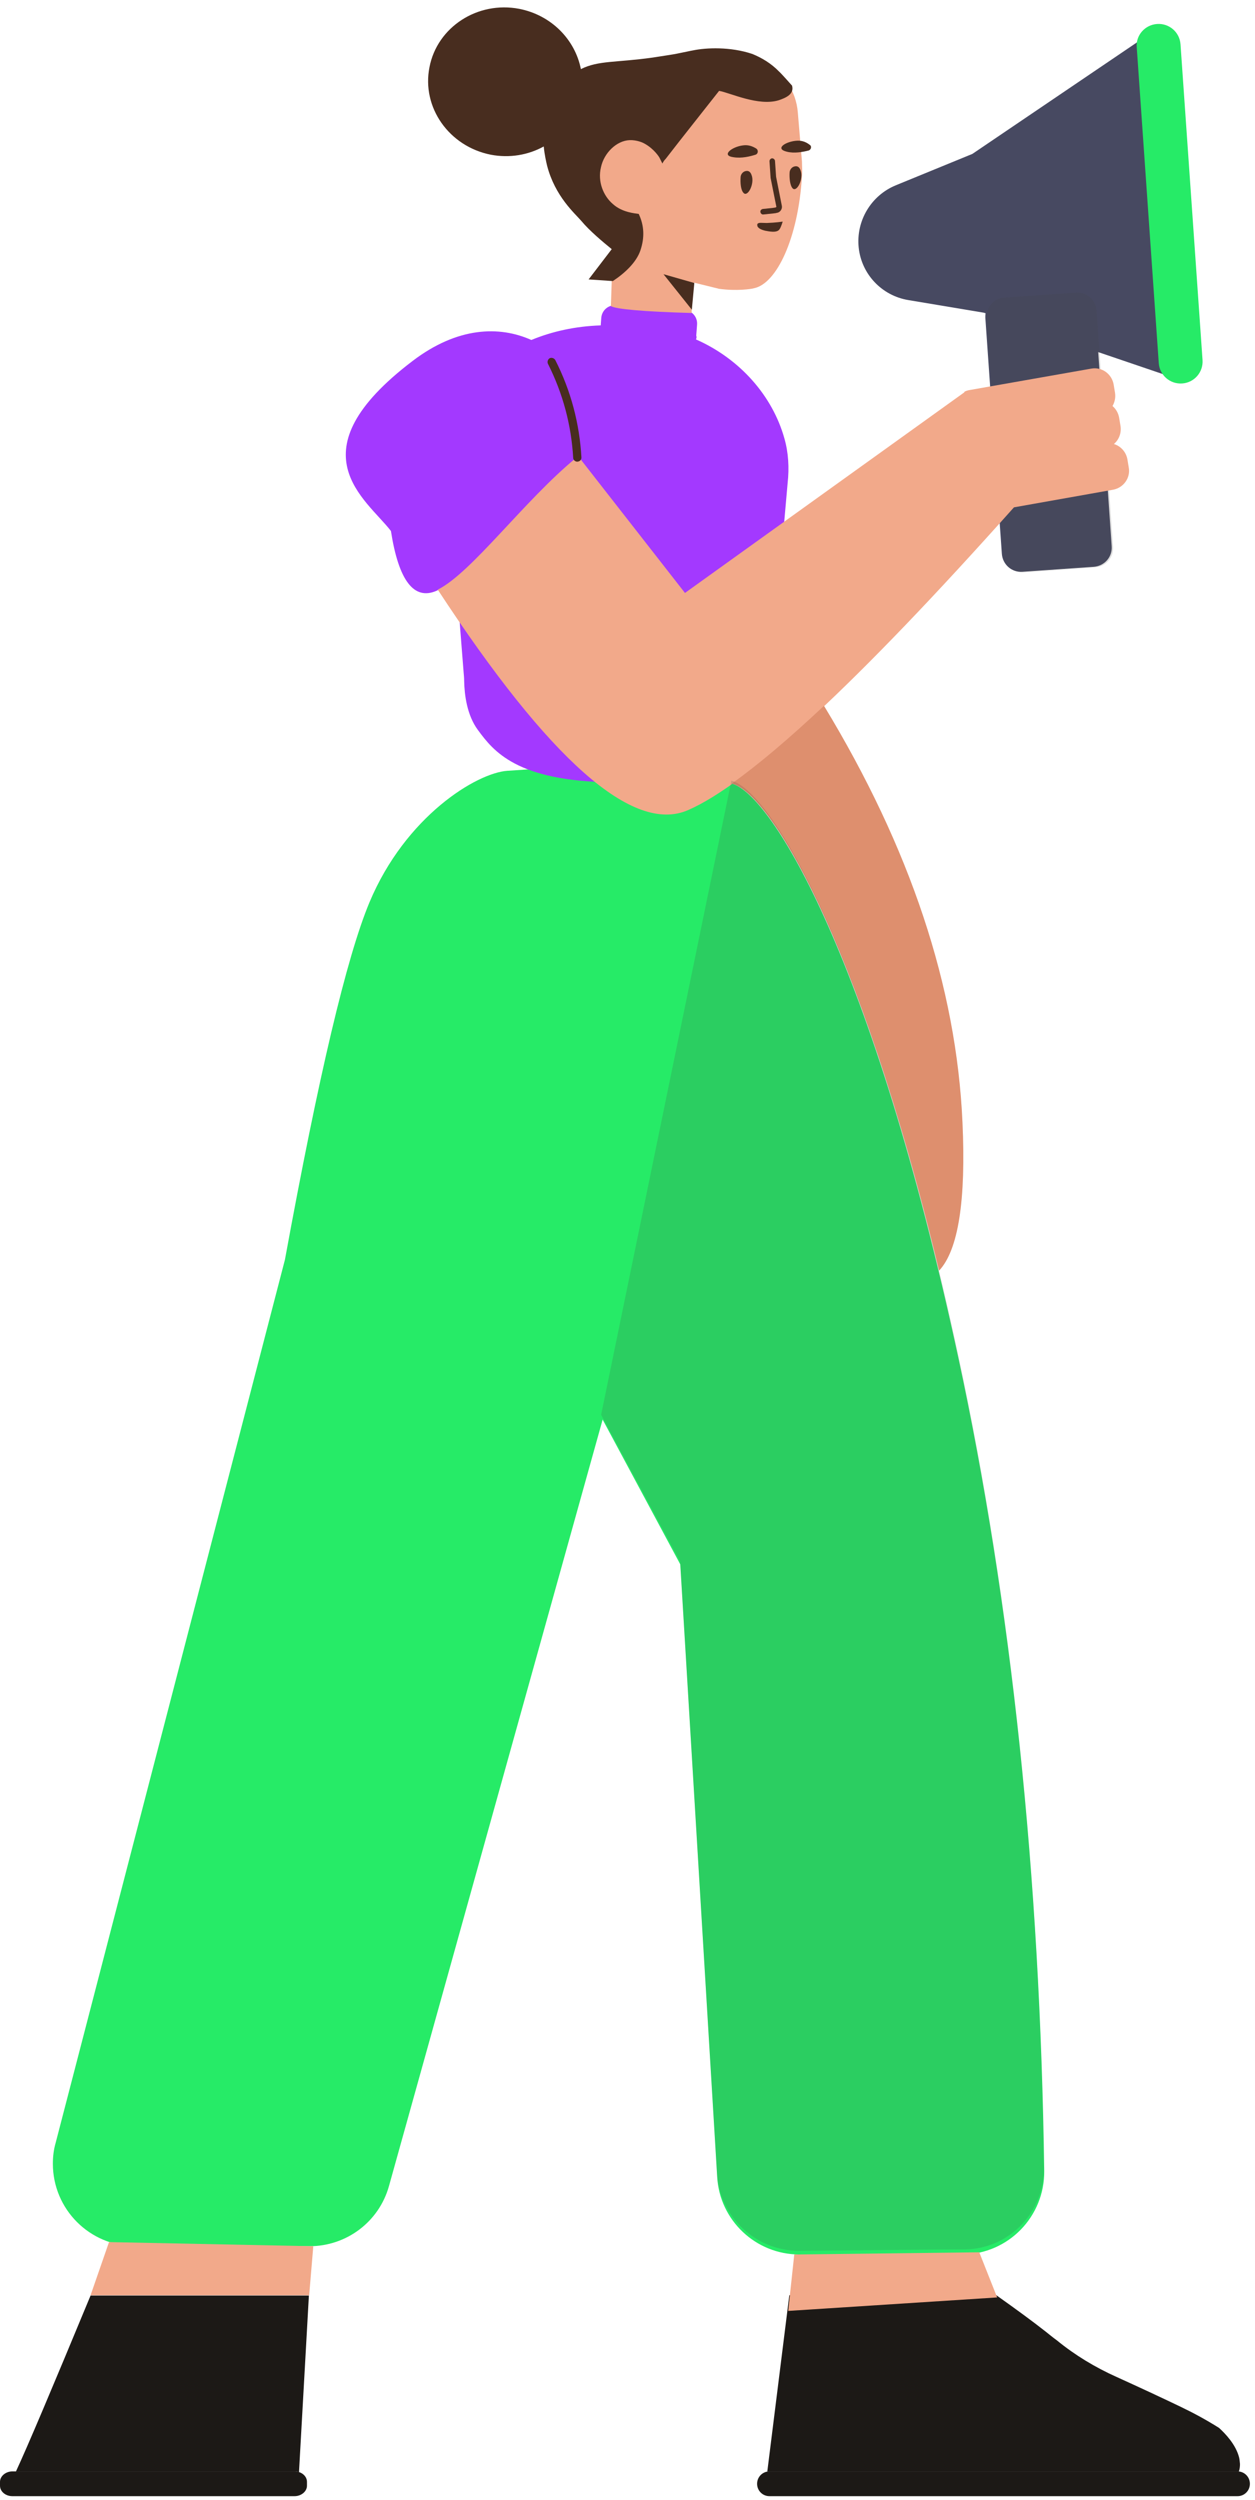 <svg width="119" height="237" viewBox="0 0 119 237" fill="none" xmlns="http://www.w3.org/2000/svg">
<path d="M1.175 236.638C0.522 236.638 0 236.194 0 235.646V235.281C0 234.733 0.548 234.289 1.175 234.289H27.932C28.585 234.289 29.107 234.733 29.107 235.281V235.646C29.107 236.194 28.559 236.638 27.932 236.638H1.175ZM72.963 234.289H117.341C117.994 234.289 118.516 234.811 118.516 235.463C118.516 236.116 117.994 236.638 117.341 236.638H72.963C72.31 236.638 71.788 236.116 71.788 235.463C71.788 234.811 72.31 234.289 72.963 234.289Z" fill="#1C1916"/>
<path d="M117.472 234.289C117.419 234.289 117.367 234.289 117.341 234.289H72.963C72.885 234.289 72.806 234.289 72.754 234.315L74.843 217.588H94.473C96.353 218.919 97.919 220.067 99.146 221.033C99.511 221.32 99.851 221.607 100.216 221.868C101.939 223.277 103.845 224.425 105.881 225.338C107.891 226.252 109.927 227.191 111.937 228.157C113.19 228.757 114.391 229.409 115.592 230.166C116.166 230.688 117.184 231.732 117.498 232.984C117.55 233.193 117.55 233.402 117.576 233.585C117.576 233.845 117.55 234.08 117.472 234.289ZM28.35 234.367C28.219 234.315 28.063 234.289 27.932 234.289H1.514C2.584 231.993 4.934 226.434 8.589 217.614H29.29L28.35 234.367Z" fill="#1C1916"/>
<path d="M57.143 134.578L36.886 207.228C35.946 210.62 32.865 212.943 29.341 212.943H12.843C8.51 212.943 5.012 209.446 5.012 205.114C5.012 204.462 5.09 203.783 5.273 203.157L27.018 119.416C30.203 102.01 32.865 90.737 35.032 85.544C38.452 77.376 45.187 73.279 48.111 73.07C61.894 72.105 68.995 72.496 69.438 74.297C73.171 75.393 82.726 90.867 90.87 128.706C95.909 152.088 98.624 177.792 99.015 205.793C99.067 210.125 95.621 213.674 91.288 213.726C91.262 213.726 91.21 213.726 91.184 213.726H75.808C71.657 213.726 68.237 210.49 68.003 206.367L64.504 148.304L57.143 134.578Z" fill="#26EB67"/>
<path d="M104.132 33.379L105.411 51.776C105.49 52.794 104.733 53.655 103.715 53.733L96.954 54.203C95.935 54.281 95.074 53.524 94.996 52.507L93.429 30.116C93.429 29.986 93.429 29.855 93.455 29.699L93.299 29.647L86.12 28.446C83.614 28.029 81.682 25.993 81.421 23.462C81.16 20.931 82.596 18.53 84.945 17.564L92.202 14.59L107.996 3.89C108.257 3.708 108.57 3.603 108.909 3.577C109.928 3.499 110.789 4.282 110.841 5.273L112.695 33.639C112.721 33.874 112.669 34.135 112.59 34.344C112.251 35.309 111.233 35.805 110.267 35.466L104.132 33.379Z" fill="#474961"/>
<path opacity="0.177" d="M95.257 28.212L102.018 27.742C103.036 27.664 103.897 28.42 103.976 29.438L105.542 51.828C105.62 52.846 104.863 53.707 103.845 53.785L97.084 54.255C96.066 54.333 95.204 53.577 95.126 52.559L93.56 30.169C93.481 29.151 94.239 28.264 95.257 28.212Z" fill="#444444"/>
<path d="M109.718 2.273C110.867 2.194 111.859 3.055 111.937 4.204L114.026 34.135C114.104 35.284 113.243 36.275 112.094 36.353C110.945 36.432 109.953 35.571 109.875 34.422L107.787 4.491C107.682 3.342 108.57 2.351 109.718 2.273Z" fill="#26EB67"/>
<path d="M65.993 32.178C70.195 34.031 73.25 37.554 74.372 41.546C74.764 42.903 74.842 44.365 74.686 45.774L73.067 64.119C73.041 64.406 73.015 64.667 73.015 64.954C72.989 66.311 72.728 67.981 71.683 69.364C70.169 71.4 67.82 74.27 58.057 74.166C48.972 74.061 46.78 71.191 45.318 69.208C44.273 67.799 44.039 65.868 44.012 64.563C44.012 64.276 43.986 64.015 43.96 63.728L43.255 54.777C42.603 55.325 41.976 55.742 41.402 56.003C39.261 56.943 37.8 55.064 37.069 50.34C34.719 47.287 27.723 42.877 39.131 34.213C43.386 30.977 47.354 30.873 50.382 32.23C52.34 31.421 54.559 30.925 56.96 30.847L57.013 30.142C57.065 29.412 57.691 28.89 58.396 28.942L64.896 29.386C65.627 29.438 66.149 30.064 66.097 30.769L66.019 31.813C66.071 31.943 66.045 32.074 65.993 32.178Z" fill="#A339FF"/>
<path d="M8.588 217.588L10.337 212.551L29.707 212.943L29.316 217.588H8.588ZM89.043 120.46C81.316 88.44 72.858 75.184 69.439 74.296C69.439 74.27 69.439 74.27 69.439 74.244C71.866 72.522 74.764 70.069 78.132 66.911C86.302 80.377 90.688 93.529 91.262 106.394C91.602 113.805 90.871 118.503 89.043 120.46ZM91.445 37.136C91.602 37.058 91.758 37.006 91.915 36.98L103.479 34.944C104.471 34.762 105.411 35.44 105.594 36.432L105.724 37.215C105.803 37.684 105.698 38.128 105.489 38.493C105.803 38.754 106.037 39.146 106.116 39.589L106.246 40.372C106.351 41.025 106.116 41.677 105.62 42.094C106.246 42.277 106.768 42.825 106.899 43.53L107.029 44.313C107.212 45.304 106.533 46.244 105.542 46.426L96.144 48.096C81.29 64.746 71.005 74.296 65.236 76.802C60.015 79.072 52.105 72.078 41.507 55.899C44.743 54.281 49.703 47.444 54.637 43.399C54.689 43.347 54.768 43.295 54.82 43.243L64.949 56.212C82.621 43.53 91.445 37.188 91.445 37.188V37.136ZM65.732 26.802L65.575 29.673C60.981 29.542 58.422 29.308 57.926 29.02L58.083 24.245L57.926 22.418L58.057 20.957L60.171 21.192L60.276 20.957C60.25 20.931 60.25 20.905 60.25 20.905C60.145 20.644 59.91 20.461 59.702 20.461C59.232 20.357 58.501 20.148 57.874 19.6C56.987 18.791 56.386 17.46 56.7 16.077C56.987 14.746 57.091 12.659 58.344 12.58C59.049 12.554 60.171 12.528 60.25 12.58C60.328 12.632 62.051 13.755 61.973 13.128C61.92 12.711 61.685 10.493 61.242 6.474C61.216 6.056 61.503 5.665 61.92 5.613C62.678 5.534 63.408 5.378 64.139 5.143C64.949 4.986 65.497 4.856 65.68 4.83C66.933 4.569 69.23 4.464 71.318 5.169C72.206 5.534 73.093 6.056 73.85 6.839C74.059 7.022 74.242 7.283 74.451 7.518C74.503 7.596 74.555 7.674 74.633 7.779C75.208 8.64 75.573 9.631 75.651 10.675L76.043 15.32C76.043 15.79 76.095 16.26 76.043 16.729C75.678 22.601 73.641 26.881 71.501 27.324C71.24 27.403 69.856 27.611 68.159 27.377C68.003 27.324 68.133 27.377 65.836 26.802C65.81 26.828 65.784 26.828 65.732 26.802ZM74.738 219.075L75.312 213.726L92.855 213.517L94.551 217.797L74.738 219.075Z" fill="#F2A98A"/>
<path opacity="0.177" d="M57 134.124L69.321 74.157C69.321 74.104 69.321 74.052 69.321 74C72.976 74.835 82.635 90.231 90.858 128.436C95.896 151.87 98.611 177.574 98.977 205.548C99.029 209.75 95.661 213.194 91.484 213.247C91.458 213.247 91.406 213.247 91.38 213.247C89.057 213.247 83.888 213.299 75.874 213.377C71.697 213.429 68.225 210.193 67.99 206.018L64.492 148.033L57 134.124Z" fill="#444444"/>
<path opacity="0.2" d="M89.043 120.46C81.316 88.441 72.858 75.184 69.439 74.297C69.439 74.271 69.439 74.271 69.439 74.245C71.866 72.522 74.764 70.069 78.131 66.912C86.302 80.377 90.688 93.529 91.262 106.394C91.601 113.806 90.87 118.503 89.043 120.46Z" fill="#8C2A00"/>
<path d="M65.601 29.36L62.913 25.994L65.836 26.829L65.601 29.36Z" fill="#482D1F"/>
<path d="M62.808 15.503L62.521 14.929C62.521 14.929 62.051 14.12 61.085 13.598C61.007 13.546 60.406 13.259 59.702 13.285C58.449 13.337 57.274 14.511 56.987 15.842C56.647 17.225 57.222 18.582 58.109 19.339C58.997 20.148 60.224 20.226 60.563 20.278C61.085 21.374 61.137 22.523 60.72 23.749C60.354 24.819 59.336 25.837 58.109 26.646L55.812 26.489L58.005 23.619C57.169 22.94 55.89 21.87 55.133 20.957C54.533 20.252 52.627 18.634 51.87 15.686C51.792 15.346 51.635 14.694 51.557 13.885C50.095 14.694 48.32 15.007 46.545 14.668C42.577 13.885 39.966 10.179 40.723 6.369C41.454 2.559 45.292 0.08 49.234 0.837C52.288 1.437 54.533 3.76 55.081 6.552C56.752 5.717 58.37 5.952 61.894 5.456C62.208 5.404 62.73 5.326 63.408 5.221C63.696 5.169 63.931 5.143 64.165 5.091C64.975 4.934 65.523 4.804 65.706 4.778C66.959 4.517 69.256 4.412 71.344 5.117C72.232 5.482 73.119 6.004 73.876 6.787C74.085 6.97 74.895 7.883 75.103 8.118C75.338 8.953 74.451 9.292 73.85 9.501C71.919 10.101 69.23 8.796 68.186 8.614C66.489 10.78 64.792 12.893 63.121 15.059C62.965 15.216 62.886 15.346 62.808 15.503ZM76.644 14.276C76.121 14.407 75.312 14.563 74.607 14.381C73.407 14.094 74.529 13.389 75.599 13.337C76.121 13.311 76.513 13.52 76.774 13.728C77.009 13.859 76.905 14.224 76.644 14.276ZM71.632 14.668C71.135 14.824 70.326 15.033 69.543 14.903C68.342 14.746 69.386 13.911 70.457 13.781C71.005 13.702 71.423 13.911 71.684 14.068C71.945 14.224 71.892 14.59 71.632 14.668Z" fill="#482D1F"/>
<path d="M74.868 16.39C74.868 16.077 75.103 15.79 75.416 15.764C75.625 15.738 75.808 15.842 75.912 16.155C76.226 16.964 75.547 18.269 75.155 17.852C74.894 17.564 74.842 16.834 74.868 16.39ZM70.222 16.834C70.222 16.521 70.457 16.234 70.77 16.207C70.979 16.181 71.161 16.286 71.266 16.599C71.579 17.408 70.9 18.713 70.509 18.295C70.222 18.008 70.196 17.277 70.222 16.834ZM72.545 21.87C72.362 21.818 71.918 21.714 71.814 21.427C71.814 21.374 71.788 21.296 71.814 21.244C71.918 21.061 72.232 21.14 72.702 21.14C73.537 21.113 74.216 21.009 74.216 21.009C74.216 21.009 74.059 21.531 73.928 21.714C73.694 22.131 72.858 21.922 72.545 21.87ZM73.563 16.782V16.756V16.782ZM74.137 19.522C74.19 19.809 73.981 20.122 73.694 20.174C73.668 20.174 73.641 20.174 73.589 20.2C73.406 20.226 73.224 20.252 72.91 20.278C72.858 20.278 72.675 20.305 72.675 20.305C72.571 20.305 72.493 20.331 72.388 20.331C72.258 20.357 72.127 20.252 72.101 20.096C72.075 19.965 72.18 19.835 72.336 19.809C72.415 19.809 72.519 19.783 72.623 19.783C72.623 19.783 72.806 19.756 72.858 19.756C73.171 19.73 73.328 19.704 73.485 19.678C73.511 19.678 73.537 19.678 73.563 19.652C73.589 19.652 73.615 19.626 73.615 19.6L73.067 16.86V16.834L72.963 15.294C72.963 15.138 73.067 15.033 73.198 15.007C73.354 15.007 73.459 15.111 73.485 15.242L73.589 16.756L74.137 19.522Z" fill="#482D1F"/>
<path d="M55.133 43.373C54.951 40.163 54.142 37.058 52.654 34.135C52.549 33.953 52.314 33.874 52.131 33.953C51.949 34.057 51.87 34.292 51.949 34.474C53.384 37.319 54.168 40.294 54.35 43.399C54.35 43.608 54.559 43.791 54.768 43.765C54.977 43.739 55.133 43.608 55.133 43.373Z" fill="#482D1F"/>
</svg>
